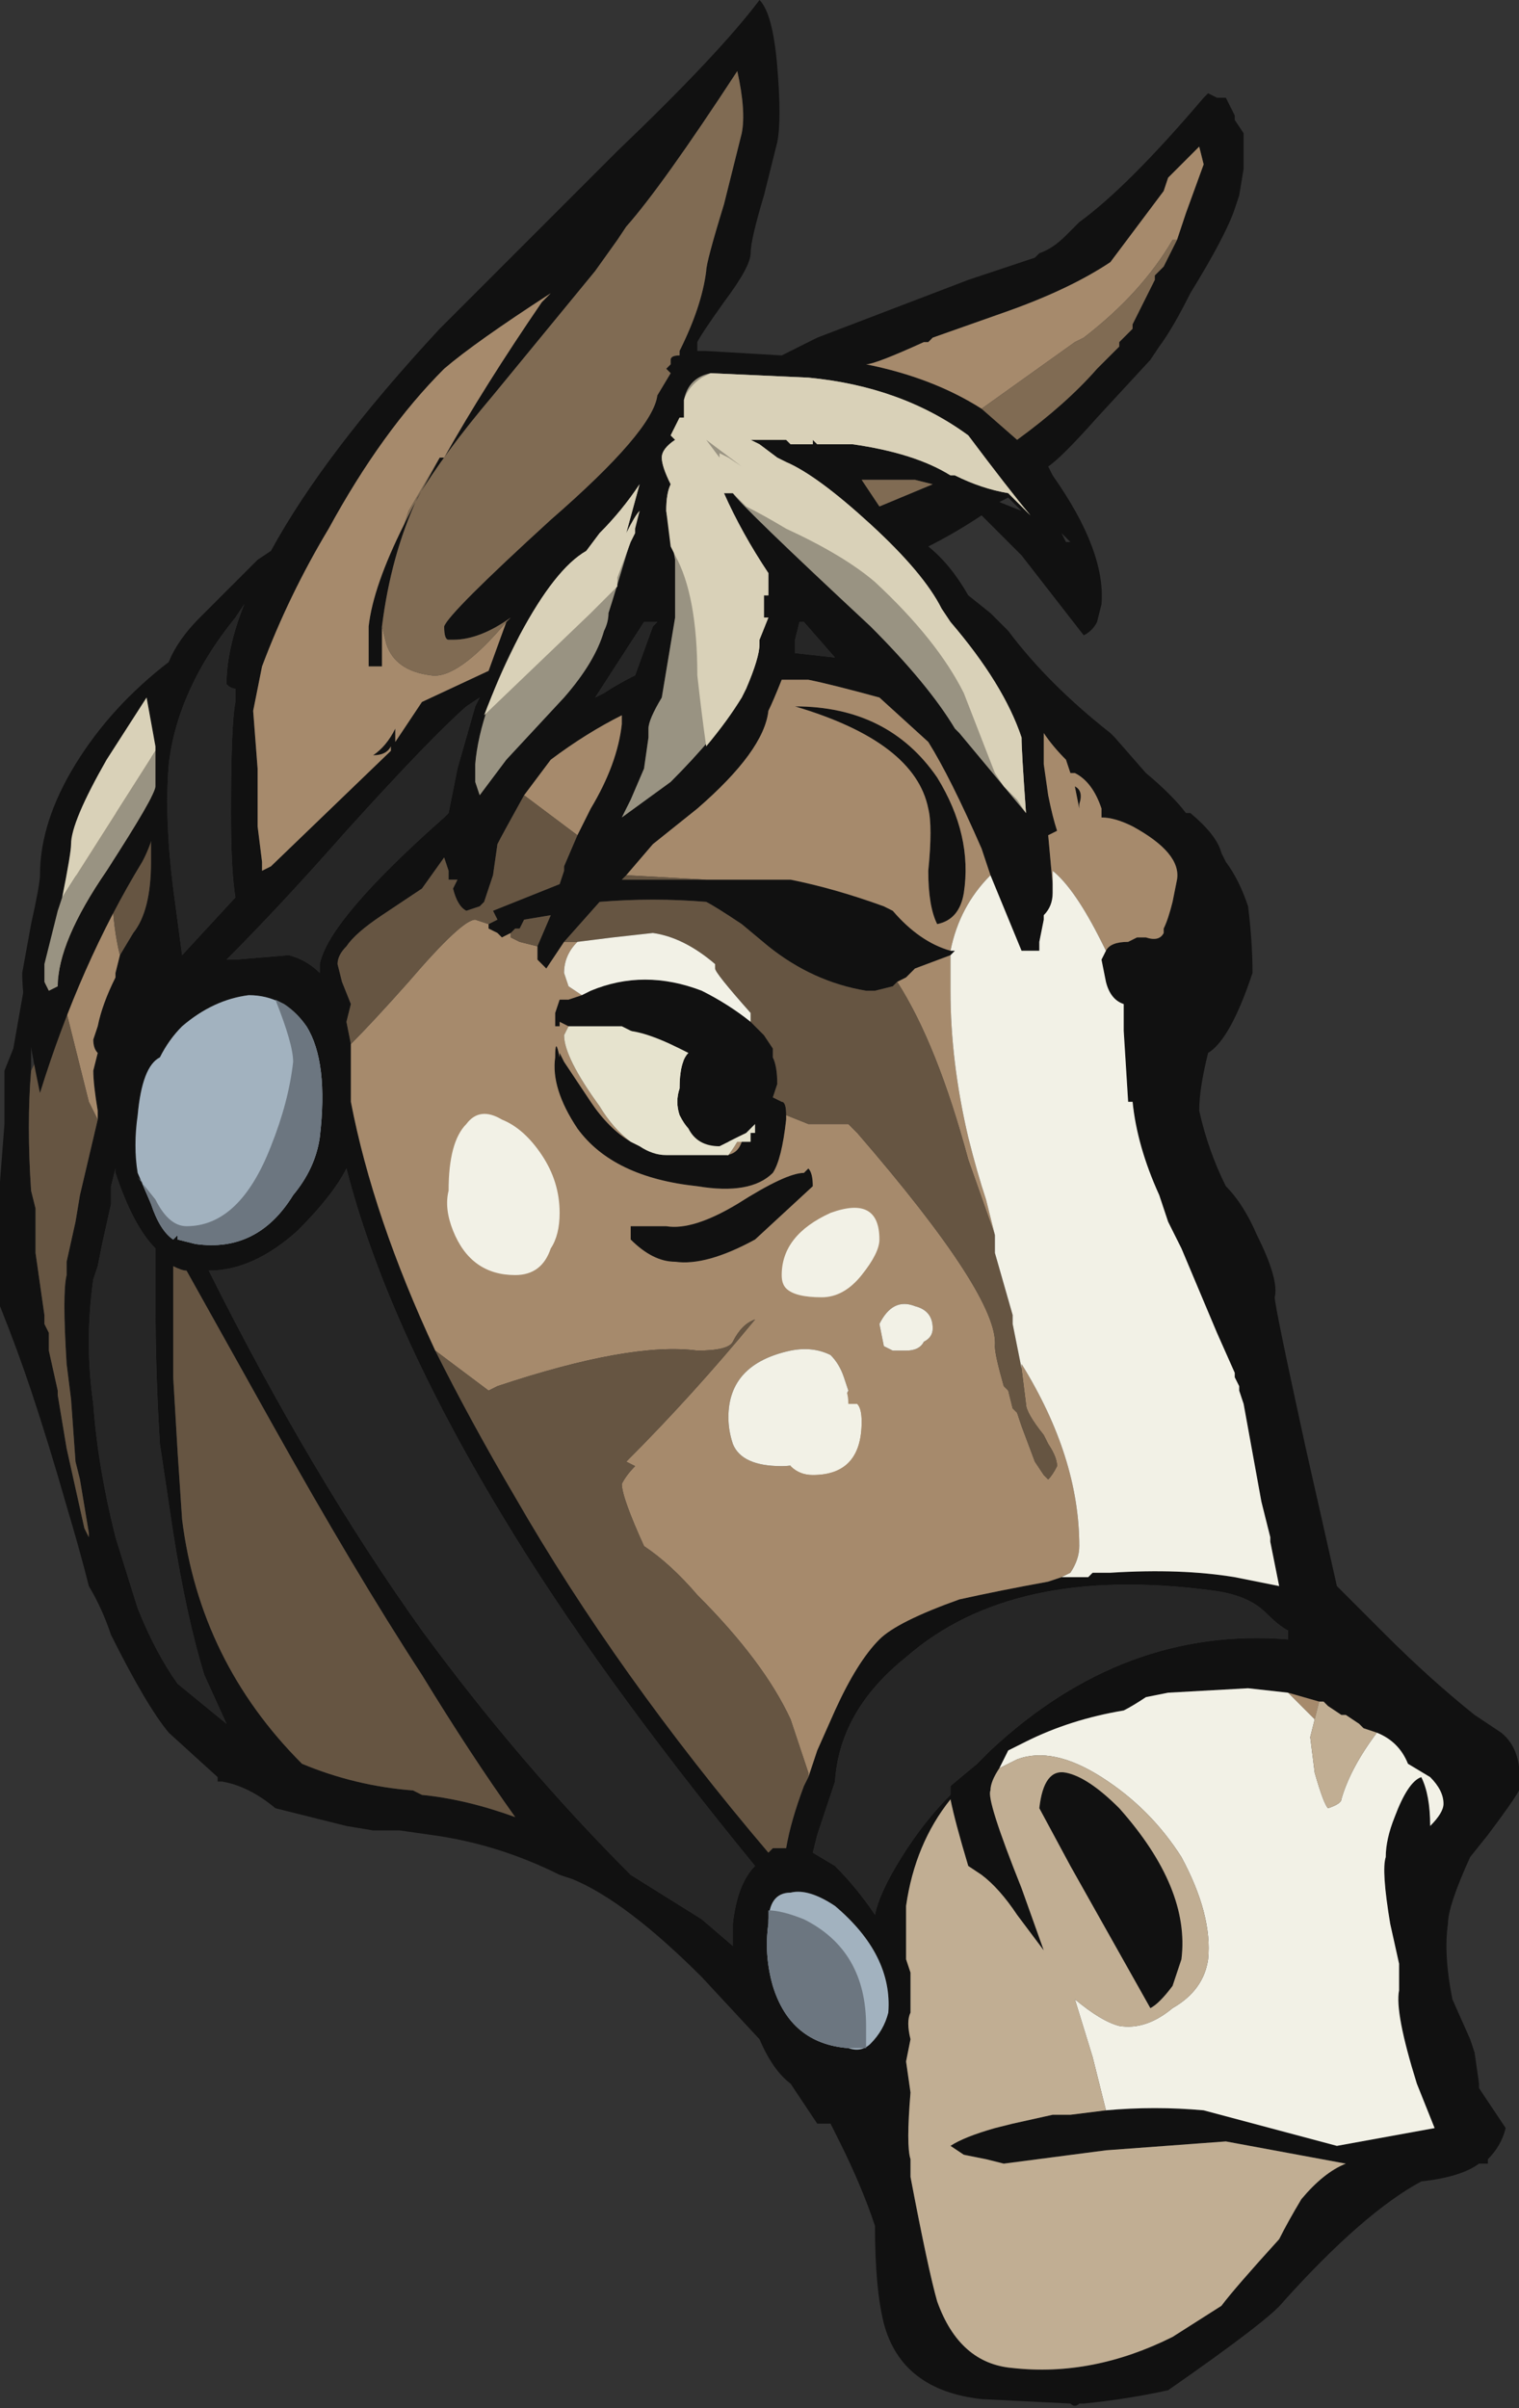 <?xml version="1.0" encoding="UTF-8" standalone="no"?>
<svg xmlns:ffdec="https://www.free-decompiler.com/flash" xmlns:xlink="http://www.w3.org/1999/xlink" ffdec:objectType="frame" height="189.7px" width="119.7px" xmlns="http://www.w3.org/2000/svg">
  <rect width="100%" height="100%" fill="#333333" stroke="none"/>
  <g transform="matrix(1.0, 0.0, 0.0, 1.0, 47.95, 186.55)">
    <use ffdec:characterId="108" height="27.1" transform="matrix(7.0, 0.0, 0.0, 7.0, -47.95, -186.55)" width="17.1" xlink:href="#shape0"/>
  </g>
  <defs>
    <g id="shape0" transform="matrix(1.0, 0.0, 0.0, 1.0, 6.85, 26.65)">
      <path d="M6.4 -23.95 L6.5 -24.25 6.7 -24.8 6.65 -25.0 6.3 -24.65 6.25 -24.5 5.65 -23.7 Q5.2 -23.4 4.5 -23.15 L3.65 -22.85 3.6 -22.8 3.55 -22.8 Q3.0 -22.55 2.9 -22.55 3.65 -22.4 4.2 -22.05 L4.6 -21.7 Q5.15 -22.1 5.5 -22.5 L5.75 -22.75 5.75 -22.8 5.9 -22.95 5.9 -23.0 6.15 -23.5 6.15 -23.55 6.25 -23.65 6.4 -23.95 M-5.15 -18.15 Q-5.05 -18.85 -4.95 -19.2 -4.85 -19.45 -4.6 -19.7 L-3.95 -20.35 -3.8 -20.45 Q-3.2 -21.55 -1.9 -22.95 L0.1 -24.95 Q1.25 -26.05 1.7 -26.65 1.85 -26.5 1.9 -25.9 1.95 -25.3 1.9 -25.05 L1.75 -24.45 Q1.6 -23.95 1.6 -23.8 1.6 -23.65 1.3 -23.25 1.05 -22.9 1.0 -22.8 L1.0 -22.7 1.1 -22.7 1.95 -22.65 2.35 -22.85 4.05 -23.5 4.8 -23.75 4.85 -23.8 Q5.0 -23.85 5.15 -24.0 L5.3 -24.15 Q5.85 -24.55 6.7 -25.55 L6.75 -25.6 6.85 -25.55 6.95 -25.55 7.05 -25.35 7.05 -25.3 7.15 -25.15 7.15 -24.75 7.1 -24.45 7.05 -24.3 Q6.95 -24.0 6.55 -23.35 6.35 -22.95 6.2 -22.75 L6.1 -22.6 5.5 -21.95 Q5.1 -21.5 4.95 -21.4 L5.0 -21.3 Q5.6 -20.45 5.55 -19.85 L5.5 -19.65 Q5.45 -19.55 5.35 -19.5 L4.65 -20.4 4.2 -20.85 Q3.9 -20.65 3.6 -20.5 3.85 -20.3 4.05 -19.95 L4.3 -19.75 4.5 -19.55 Q4.95 -18.95 5.65 -18.4 L5.7 -18.35 6.05 -17.95 Q6.35 -17.7 6.5 -17.5 L6.55 -17.5 Q6.85 -17.25 6.9 -17.05 L6.95 -16.95 Q7.1 -16.75 7.2 -16.45 7.25 -16.05 7.25 -15.7 7.0 -14.95 6.75 -14.8 6.65 -14.4 6.65 -14.15 6.75 -13.7 6.95 -13.3 7.15 -13.1 7.3 -12.75 7.55 -12.25 7.5 -12.05 7.5 -11.95 7.85 -10.35 L8.2 -8.8 8.75 -8.25 Q9.25 -7.75 9.75 -7.35 L10.05 -7.15 Q10.3 -6.95 10.25 -6.5 10.2 -6.4 9.9 -6.0 L9.7 -5.75 Q9.45 -5.2 9.45 -5.0 9.4 -4.65 9.5 -4.15 L9.7 -3.7 9.75 -3.55 9.8 -3.2 9.8 -3.15 10.1 -2.7 Q10.05 -2.5 9.9 -2.35 L9.9 -2.3 9.8 -2.3 Q9.6 -2.15 9.15 -2.1 8.5 -1.75 7.6 -0.75 7.45 -0.55 6.3 0.25 5.85 0.35 5.35 0.4 L5.3 0.4 Q5.25 0.45 5.2 0.4 L4.2 0.35 Q3.3 0.25 3.1 -0.5 3.0 -0.9 3.0 -1.6 2.85 -2.05 2.6 -2.55 L2.5 -2.75 2.35 -2.75 2.05 -3.2 Q1.85 -3.35 1.7 -3.7 L1.05 -4.4 Q0.2 -5.25 -0.4 -5.5 L-0.55 -5.55 Q-1.25 -5.9 -2.0 -6.0 L-2.35 -6.05 -2.65 -6.05 -2.95 -6.1 -3.75 -6.3 Q-4.05 -6.55 -4.35 -6.6 L-4.4 -6.6 -4.4 -6.65 -4.95 -7.15 Q-5.2 -7.45 -5.6 -8.25 -5.7 -8.55 -5.85 -8.8 -5.95 -9.2 -6.1 -9.7 -6.3 -10.4 -6.5 -11.0 -6.65 -11.45 -6.85 -11.95 L-6.85 -13.35 -6.8 -14.0 -6.8 -14.6 -6.7 -14.85 -6.55 -15.7 -5.95 -16.95 -6.25 -15.9 -6.45 -15.25 -6.5 -15.1 -6.5 -14.6 Q-6.55 -14.0 -6.5 -13.25 L-6.45 -13.05 -6.45 -12.55 -6.35 -11.85 -6.35 -11.75 -6.3 -11.65 -6.3 -11.45 -6.2 -11.0 -6.2 -10.95 -6.1 -10.35 -5.9 -9.45 -5.85 -9.35 -5.85 -9.4 -5.95 -10.0 -6.0 -10.2 -6.05 -10.9 -6.1 -11.3 Q-6.15 -12.1 -6.1 -12.3 L-6.1 -12.45 -6.0 -12.9 -5.95 -13.2 -5.75 -14.05 -5.75 -14.15 Q-5.8 -14.45 -5.8 -14.6 L-5.75 -14.8 Q-5.8 -14.85 -5.8 -14.95 L-5.75 -15.1 Q-5.7 -15.35 -5.55 -15.65 L-5.55 -15.7 -5.5 -15.9 -5.35 -16.15 Q-5.15 -16.4 -5.15 -16.95 L-5.15 -18.15 M-5.85 -9.35 L-5.85 -9.35 M-1.15 -19.65 L-1.1 -19.7 Q-1.45 -19.45 -1.75 -19.45 L-1.8 -19.45 Q-1.85 -19.45 -1.85 -19.6 -1.8 -19.75 -0.65 -20.8 0.5 -21.8 0.55 -22.2 L0.7 -22.45 0.65 -22.5 0.7 -22.55 0.7 -22.6 Q0.7 -22.65 0.8 -22.65 L0.8 -22.7 Q1.05 -23.2 1.1 -23.6 1.1 -23.7 1.3 -24.35 L1.5 -25.15 Q1.55 -25.4 1.45 -25.85 0.6 -24.55 0.2 -24.1 L0.1 -23.95 -0.15 -23.6 -1.3 -22.2 Q-1.85 -21.55 -2.15 -21.05 -2.45 -20.4 -2.55 -19.6 L-2.55 -19.15 -2.7 -19.15 -2.7 -19.6 Q-2.65 -20.05 -2.3 -20.75 L-2.2 -20.95 -1.9 -21.5 -1.85 -21.5 Q-1.4 -22.3 -0.75 -23.25 L-0.65 -23.35 Q-1.5 -22.8 -1.85 -22.5 -2.55 -21.8 -3.15 -20.7 -3.6 -19.95 -3.9 -19.15 L-4.0 -18.65 -3.95 -18.0 Q-3.95 -17.45 -3.95 -17.35 L-3.9 -16.95 -3.9 -16.85 -3.8 -16.9 -2.45 -18.2 -2.45 -18.25 Q-2.5 -18.15 -2.65 -18.15 -2.5 -18.25 -2.4 -18.45 L-2.4 -18.3 -2.1 -18.75 -1.35 -19.1 -1.15 -19.65 M0.85 -22.15 L0.85 -21.95 0.8 -21.95 0.7 -21.75 0.75 -21.7 Q0.6 -21.6 0.6 -21.5 0.6 -21.4 0.7 -21.2 0.65 -21.1 0.65 -20.9 L0.75 -20.35 Q0.75 -20.05 0.75 -19.7 L0.6 -18.8 Q0.45 -18.55 0.45 -18.45 0.45 -18.4 0.45 -18.35 L0.4 -18.0 0.25 -17.65 0.15 -17.45 0.7 -17.85 Q1.2 -18.35 1.5 -18.8 L1.55 -18.9 Q1.7 -19.25 1.7 -19.4 L1.7 -19.45 1.8 -19.7 1.75 -19.7 1.75 -19.95 1.8 -19.95 1.8 -20.2 Q1.5 -20.65 1.3 -21.1 L1.4 -21.1 Q1.5 -20.95 2.95 -19.6 3.6 -18.95 3.9 -18.45 L3.95 -18.4 4.7 -17.5 Q4.65 -18.2 4.65 -18.35 4.45 -18.95 3.85 -19.65 L3.75 -19.8 Q3.55 -20.2 2.95 -20.75 2.35 -21.3 2.0 -21.45 L1.9 -21.5 1.7 -21.65 1.6 -21.7 2.0 -21.7 2.05 -21.65 2.3 -21.65 2.3 -21.7 2.35 -21.65 2.75 -21.65 Q3.45 -21.55 3.85 -21.3 L3.9 -21.3 Q4.2 -21.15 4.5 -21.1 L4.75 -20.85 Q4.5 -21.15 4.05 -21.75 3.3 -22.3 2.25 -22.4 L1.15 -22.45 Q0.9 -22.4 0.85 -22.15 M2.85 -21.25 L2.85 -21.25 3.05 -20.95 3.65 -21.2 3.45 -21.25 2.85 -21.25 M5.05 -20.55 L5.05 -20.55 M5.15 -20.55 L5.2 -20.55 5.1 -20.65 5.15 -20.55 M4.5 -21.05 L4.4 -21.0 4.65 -20.9 4.5 -21.05 M4.3 -16.8 L4.2 -17.1 Q3.85 -17.9 3.6 -18.3 L3.05 -18.8 Q2.5 -18.95 2.25 -19.0 L1.95 -19.0 Q1.85 -18.75 1.8 -18.65 1.75 -18.2 1.0 -17.55 L0.5 -17.15 0.2 -16.8 0.15 -16.75 1.1 -16.75 2.05 -16.75 Q2.55 -16.65 3.1 -16.45 L3.2 -16.4 Q3.5 -16.05 3.85 -15.95 L3.9 -15.95 3.85 -15.9 3.45 -15.75 3.35 -15.65 3.25 -15.6 3.2 -15.55 3.0 -15.5 2.9 -15.5 Q2.3 -15.6 1.8 -16.0 L1.5 -16.25 Q1.2 -16.45 1.1 -16.5 0.5 -16.55 -0.1 -16.5 L-0.5 -16.05 -0.7 -15.75 -0.8 -15.85 -0.8 -16.0 -0.65 -16.35 -0.95 -16.3 -1.0 -16.2 -1.05 -16.2 -1.1 -16.15 -1.2 -16.1 -1.25 -16.15 -1.35 -16.2 -1.35 -16.25 -1.25 -16.3 -1.3 -16.4 -0.55 -16.7 -0.5 -16.85 -0.5 -16.9 -0.35 -17.25 -0.2 -17.55 Q0.1 -18.05 0.15 -18.5 L0.15 -18.6 Q-0.25 -18.4 -0.65 -18.1 L-0.95 -17.7 Q-1.2 -17.25 -1.25 -17.15 L-1.3 -16.8 -1.4 -16.5 -1.45 -16.45 -1.6 -16.4 Q-1.7 -16.45 -1.75 -16.65 L-1.7 -16.75 -1.8 -16.75 -1.8 -16.85 -1.85 -17.0 -2.1 -16.65 -2.55 -16.35 Q-2.85 -16.15 -2.95 -16.0 -3.05 -15.9 -3.05 -15.8 L-3.0 -15.6 -2.9 -15.35 -2.95 -15.15 -2.9 -14.9 -2.9 -14.25 Q-2.65 -12.95 -1.95 -11.45 -1.55 -10.65 -1.05 -9.8 0.1 -7.8 1.8 -5.8 L1.85 -5.85 2.0 -5.85 Q2.05 -6.15 2.2 -6.55 L2.25 -6.65 2.35 -6.95 2.55 -7.4 Q2.8 -7.95 3.05 -8.2 3.25 -8.4 3.95 -8.65 4.4 -8.75 4.95 -8.85 L5.1 -8.9 5.4 -8.9 5.45 -8.95 5.65 -8.95 Q6.45 -9.0 7.05 -8.9 L7.55 -8.8 7.45 -9.3 7.45 -9.35 7.35 -9.75 7.15 -10.85 7.1 -11.0 7.1 -11.05 7.05 -11.15 7.05 -11.2 6.85 -11.65 6.45 -12.6 6.3 -12.9 6.2 -13.2 Q5.95 -13.75 5.9 -14.25 L5.85 -14.25 5.8 -15.05 5.8 -15.35 Q5.65 -15.4 5.6 -15.6 L5.55 -15.85 5.6 -15.95 Q5.65 -16.05 5.85 -16.05 L5.95 -16.1 6.05 -16.1 Q6.2 -16.05 6.25 -16.15 L6.25 -16.2 Q6.3 -16.3 6.35 -16.5 L6.4 -16.75 Q6.45 -17.05 5.9 -17.35 5.7 -17.45 5.55 -17.45 L5.55 -17.55 Q5.45 -17.85 5.25 -17.95 L5.2 -17.95 5.15 -18.1 Q5.0 -18.25 4.9 -18.4 L4.9 -18.05 4.95 -17.7 Q5.0 -17.45 5.05 -17.3 L4.95 -17.25 5.0 -16.7 5.0 -16.6 Q5.0 -16.45 4.9 -16.35 L4.9 -16.3 4.85 -16.05 4.85 -15.95 4.65 -15.95 4.3 -16.8 M2.15 -19.65 L2.1 -19.45 2.1 -19.3 2.55 -19.25 2.2 -19.65 2.15 -19.65 M0.2 -20.65 L0.35 -21.2 Q0.15 -20.9 -0.1 -20.65 L-0.25 -20.45 Q-0.6 -20.25 -1.0 -19.5 -1.45 -18.65 -1.5 -18.05 L-1.5 -17.85 -1.45 -17.7 -1.15 -18.1 -0.5 -18.8 Q-0.15 -19.2 -0.05 -19.55 0.0 -19.65 0.0 -19.75 0.05 -19.9 0.35 -20.9 0.3 -20.85 0.2 -20.65 M0.4 -19.65 L-0.15 -18.8 -0.05 -18.85 Q0.1 -18.95 0.3 -19.05 L0.5 -19.6 0.55 -19.65 0.4 -19.65 M1.6 -15.15 L1.75 -15.0 1.85 -14.85 1.85 -14.75 Q1.9 -14.65 1.9 -14.45 L1.85 -14.3 1.95 -14.25 Q2.0 -14.25 2.0 -14.1 L2.0 -14.05 Q1.95 -13.6 1.85 -13.45 1.6 -13.2 1.0 -13.3 0.05 -13.4 -0.35 -13.95 -0.65 -14.4 -0.6 -14.75 -0.6 -15.0 -0.55 -14.75 L-0.55 -14.8 -0.5 -14.7 -0.2 -14.25 Q0.0 -13.95 0.25 -13.8 L0.35 -13.75 Q0.5 -13.65 0.65 -13.65 L1.3 -13.65 Q1.45 -13.65 1.5 -13.8 L1.55 -14.0 1.5 -14.05 0.75 -14.8 Q0.25 -15.05 0.15 -15.1 L-0.45 -15.1 -0.55 -15.15 -0.55 -15.1 -0.6 -15.1 -0.6 -15.25 -0.55 -15.4 -0.45 -15.4 -0.3 -15.45 -0.2 -15.5 Q0.4 -15.75 1.05 -15.5 1.35 -15.35 1.6 -15.15 M5.3 -17.6 L5.3 -17.55 5.25 -17.8 Q5.35 -17.75 5.3 -17.6 M3.7 -16.25 Q3.6 -16.45 3.6 -16.85 3.65 -17.35 3.6 -17.55 3.45 -18.3 2.1 -18.7 3.15 -18.7 3.7 -17.9 4.1 -17.25 4.0 -16.6 3.95 -16.3 3.7 -16.25 M7.65 -7.6 L7.2 -7.65 6.3 -7.6 6.05 -7.55 Q5.9 -7.45 5.8 -7.4 5.2 -7.3 4.7 -7.05 L4.5 -6.95 4.4 -6.75 Q4.3 -6.6 4.3 -6.5 4.25 -6.4 4.65 -5.4 L4.9 -4.7 4.6 -5.1 Q4.4 -5.4 4.2 -5.55 L4.05 -5.65 Q3.9 -6.15 3.85 -6.4 3.45 -5.9 3.35 -5.2 3.35 -5.05 3.35 -4.6 L3.4 -4.45 3.4 -4.4 3.4 -4.35 3.4 -4.0 Q3.35 -3.9 3.4 -3.7 L3.35 -3.45 3.4 -3.1 Q3.35 -2.5 3.4 -2.35 L3.4 -2.15 Q3.6 -1.1 3.7 -0.75 3.95 -0.05 4.55 0.0 5.45 0.1 6.35 -0.35 L6.9 -0.7 Q7.05 -0.9 7.55 -1.45 7.65 -1.65 7.8 -1.9 8.05 -2.2 8.3 -2.3 L6.95 -2.55 5.6 -2.45 4.45 -2.3 4.25 -2.35 4.0 -2.4 3.85 -2.5 Q4.0 -2.6 4.35 -2.7 L4.55 -2.75 5.0 -2.85 5.2 -2.85 5.6 -2.9 Q6.15 -2.95 6.7 -2.9 L8.2 -2.5 9.3 -2.7 9.1 -3.2 Q8.85 -4.0 8.9 -4.25 L8.9 -4.55 8.8 -5.0 Q8.7 -5.6 8.75 -5.75 8.75 -5.95 8.85 -6.2 9.0 -6.6 9.15 -6.65 9.25 -6.45 9.25 -6.1 9.4 -6.25 9.4 -6.35 9.4 -6.5 9.25 -6.65 L9.0 -6.8 Q8.9 -7.05 8.65 -7.15 L8.5 -7.2 8.45 -7.25 8.3 -7.35 8.25 -7.35 8.1 -7.45 8.05 -7.5 8.0 -7.5 7.65 -7.6 M7.65 -8.3 Q7.55 -8.35 7.4 -8.5 7.2 -8.7 6.8 -8.75 4.55 -9.05 3.35 -8.0 2.6 -7.4 2.55 -6.6 L2.35 -6.0 2.3 -5.8 2.55 -5.65 Q2.8 -5.4 3.0 -5.1 3.05 -5.35 3.3 -5.75 3.55 -6.15 3.85 -6.45 L3.85 -6.55 4.15 -6.8 4.3 -6.95 Q5.8 -8.35 7.65 -8.2 L7.65 -8.3 M2.3 -13.3 L1.65 -12.7 Q1.1 -12.4 0.75 -12.45 0.5 -12.45 0.25 -12.7 L0.25 -12.85 0.65 -12.85 Q0.95 -12.8 1.45 -13.1 2.0 -13.45 2.2 -13.45 L2.25 -13.5 Q2.3 -13.45 2.3 -13.3 M5.75 -6.3 Q6.55 -5.4 6.45 -4.6 L6.35 -4.3 Q6.2 -4.1 6.1 -4.05 L5.2 -5.65 4.85 -6.3 Q4.9 -6.75 5.15 -6.7 5.4 -6.65 5.75 -6.3 M2.95 -3.65 Q3.1 -3.8 3.15 -4.0 3.2 -4.65 2.55 -5.2 2.25 -5.4 2.05 -5.35 1.8 -5.35 1.8 -5.0 1.75 -4.65 1.85 -4.3 2.05 -3.65 2.7 -3.6 2.85 -3.55 2.95 -3.65 M1.4 -4.75 L1.4 -5.0 Q1.45 -5.45 1.65 -5.65 -0.15 -7.85 -1.2 -9.6 -2.5 -11.75 -2.95 -13.5 -3.1 -13.2 -3.5 -12.8 -4.0 -12.35 -4.5 -12.35 -3.35 -10.05 -2.1 -8.3 -1.0 -6.8 0.25 -5.55 L1.05 -5.05 1.4 -4.75 M-1.6 -18.7 Q-2.0 -18.35 -2.95 -17.3 -3.7 -16.45 -4.3 -15.85 L-4.2 -15.85 -3.6 -15.9 Q-3.4 -15.85 -3.25 -15.7 L-3.25 -15.8 Q-3.15 -16.3 -1.85 -17.45 L-1.8 -17.5 -1.7 -18.0 -1.5 -18.7 -1.45 -18.8 -1.6 -18.7 M-4.2 -19.7 Q-4.85 -18.9 -4.95 -18.05 -5.0 -17.45 -4.9 -16.65 L-4.8 -15.9 -4.2 -16.55 Q-4.25 -16.85 -4.25 -17.5 -4.25 -18.5 -4.2 -18.75 L-4.2 -18.9 Q-4.25 -18.9 -4.3 -18.95 -4.3 -19.35 -4.1 -19.85 L-4.2 -19.7 M-5.05 -14.75 Q-5.25 -14.65 -5.3 -14.1 -5.35 -13.75 -5.3 -13.45 L-5.15 -13.1 Q-5.05 -12.8 -4.9 -12.7 L-4.85 -12.75 -4.85 -12.7 -4.65 -12.65 Q-3.95 -12.55 -3.55 -13.2 -3.3 -13.5 -3.25 -13.85 -3.15 -14.7 -3.4 -15.1 -3.65 -15.45 -4.05 -15.45 -4.45 -15.4 -4.8 -15.1 -4.95 -14.95 -5.05 -14.75 M-5.55 -13.5 L-5.6 -13.3 -5.6 -13.1 -5.7 -12.65 -5.75 -12.4 -5.8 -12.25 Q-5.9 -11.55 -5.8 -10.85 -5.75 -10.15 -5.55 -9.35 L-5.3 -8.55 Q-5.1 -8.05 -4.85 -7.7 L-4.3 -7.25 -4.55 -7.8 Q-4.75 -8.45 -4.9 -9.4 L-5.05 -10.4 Q-5.1 -11.2 -5.1 -12.0 L-5.1 -12.6 Q-5.35 -12.85 -5.55 -13.45 L-5.55 -13.5 M-4.9 -11.15 L-4.85 -10.3 -4.8 -9.55 Q-4.6 -7.95 -3.45 -6.8 -2.85 -6.55 -2.2 -6.5 L-2.1 -6.45 Q-1.6 -6.4 -1.05 -6.2 -1.55 -6.9 -2.1 -7.8 -2.85 -8.95 -3.8 -10.65 L-4.75 -12.35 Q-4.8 -12.35 -4.9 -12.4 -4.9 -12.1 -4.9 -11.7 L-4.9 -11.15" fill="#111111" fill-rule="evenodd" stroke="none"/>
      <path d="M2.95 -3.65 Q2.85 -3.55 2.7 -3.6 2.05 -3.65 1.85 -4.3 1.75 -4.65 1.8 -5.0 1.8 -5.35 2.05 -5.35 2.25 -5.4 2.55 -5.2 3.2 -4.65 3.15 -4.0 3.1 -3.8 2.95 -3.65 M-5.05 -14.75 Q-4.95 -14.95 -4.8 -15.1 -4.45 -15.4 -4.05 -15.45 -3.65 -15.45 -3.4 -15.1 -3.15 -14.7 -3.25 -13.85 -3.3 -13.5 -3.55 -13.2 -3.95 -12.55 -4.65 -12.65 L-4.85 -12.7 -4.85 -12.75 -4.9 -12.7 Q-5.05 -12.8 -5.15 -13.1 L-5.3 -13.45 Q-5.35 -13.75 -5.3 -14.1 -5.25 -14.65 -5.05 -14.75" fill="#a2b2bf" fill-rule="evenodd" stroke="none"/>
      <path d="M2.15 -19.65 L2.2 -19.65 2.55 -19.25 2.1 -19.3 2.1 -19.45 2.15 -19.65 M0.4 -19.65 L0.55 -19.65 0.5 -19.6 0.3 -19.05 Q0.1 -18.95 -0.05 -18.85 L-0.15 -18.8 0.4 -19.65 M7.65 -8.3 L7.65 -8.2 Q5.8 -8.35 4.3 -6.95 L4.15 -6.8 3.85 -6.55 3.85 -6.45 Q3.55 -6.15 3.3 -5.75 3.05 -5.35 3.0 -5.1 2.8 -5.4 2.55 -5.65 L2.3 -5.8 2.35 -6.0 2.55 -6.6 Q2.6 -7.4 3.35 -8.0 4.55 -9.05 6.8 -8.75 7.2 -8.7 7.4 -8.5 7.55 -8.35 7.65 -8.3 M1.4 -4.75 L1.05 -5.05 0.25 -5.55 Q-1.0 -6.8 -2.1 -8.3 -3.35 -10.05 -4.5 -12.35 -4.0 -12.35 -3.5 -12.8 -3.1 -13.2 -2.95 -13.5 -2.5 -11.75 -1.2 -9.6 -0.15 -7.85 1.65 -5.65 1.45 -5.45 1.4 -5.0 L1.4 -4.75 M-4.2 -19.7 L-4.1 -19.85 Q-4.3 -19.35 -4.3 -18.95 -4.25 -18.9 -4.2 -18.9 L-4.2 -18.75 Q-4.25 -18.5 -4.25 -17.5 -4.25 -16.85 -4.2 -16.55 L-4.8 -15.9 -4.9 -16.65 Q-5.0 -17.45 -4.95 -18.05 -4.85 -18.9 -4.2 -19.7 M-1.6 -18.7 L-1.45 -18.8 -1.5 -18.7 -1.7 -18.0 -1.8 -17.5 -1.85 -17.45 Q-3.15 -16.3 -3.25 -15.8 L-3.25 -15.7 Q-3.4 -15.85 -3.6 -15.9 L-4.2 -15.85 -4.3 -15.85 Q-3.7 -16.45 -2.95 -17.3 -2.0 -18.35 -1.6 -18.7 M-5.55 -13.5 L-5.55 -13.45 Q-5.35 -12.85 -5.1 -12.6 L-5.1 -12.0 Q-5.1 -11.2 -5.05 -10.4 L-4.9 -9.4 Q-4.75 -8.45 -4.55 -7.8 L-4.3 -7.25 -4.85 -7.7 Q-5.1 -8.05 -5.3 -8.55 L-5.55 -9.35 Q-5.75 -10.15 -5.8 -10.85 -5.9 -11.55 -5.8 -12.25 L-5.75 -12.4 -5.7 -12.65 -5.6 -13.1 -5.6 -13.3 -5.55 -13.5" fill="#262626" fill-rule="evenodd" stroke="none"/>
      <path d="M4.2 -22.05 Q3.65 -22.4 2.9 -22.55 3.0 -22.55 3.55 -22.8 L3.6 -22.8 3.65 -22.85 4.5 -23.15 Q5.2 -23.4 5.65 -23.7 L6.25 -24.5 6.3 -24.65 6.65 -25.0 6.7 -24.8 6.5 -24.25 6.4 -23.95 6.35 -23.95 Q6.0 -23.35 5.35 -22.85 L5.25 -22.8 4.2 -22.05 M-5.95 -16.95 L-5.5 -17.75 -5.55 -17.45 Q-5.65 -16.5 -5.5 -15.9 L-5.55 -15.7 -5.55 -15.65 Q-5.7 -15.35 -5.75 -15.1 L-5.8 -14.95 Q-5.8 -14.85 -5.75 -14.8 L-5.8 -14.6 Q-5.8 -14.45 -5.75 -14.15 L-5.75 -14.05 -5.85 -14.25 -6.15 -15.45 -6.25 -15.9 -5.95 -16.95 M-2.55 -19.6 L-2.5 -19.4 Q-2.4 -19.1 -2.0 -19.05 -1.7 -19.0 -1.15 -19.65 L-1.35 -19.1 -2.1 -18.75 -2.4 -18.3 -2.4 -18.45 Q-2.5 -18.25 -2.65 -18.15 -2.5 -18.15 -2.45 -18.25 L-2.45 -18.2 -3.8 -16.9 -3.9 -16.85 -3.9 -16.95 -3.95 -17.35 Q-3.95 -17.45 -3.95 -18.0 L-4.0 -18.65 -3.9 -19.15 Q-3.6 -19.95 -3.15 -20.7 -2.55 -21.8 -1.85 -22.5 -1.5 -22.8 -0.65 -23.35 L-0.75 -23.25 Q-1.4 -22.3 -1.85 -21.5 L-1.9 -21.5 -2.25 -20.9 -2.3 -20.75 Q-2.65 -20.05 -2.7 -19.6 L-2.7 -19.15 -2.55 -19.15 -2.55 -19.6 M2.85 -21.25 L2.85 -21.25 M0.2 -16.8 L0.5 -17.15 1.0 -17.55 Q1.75 -18.2 1.8 -18.65 1.85 -18.75 1.95 -19.0 L2.25 -19.0 Q2.5 -18.95 3.05 -18.8 L3.6 -18.3 Q3.85 -17.9 4.2 -17.1 L4.3 -16.8 Q3.95 -16.45 3.85 -15.95 3.5 -16.05 3.2 -16.4 L3.1 -16.45 Q2.55 -16.65 2.05 -16.75 L1.1 -16.75 0.2 -16.8 M5.0 -16.7 L4.95 -17.25 5.05 -17.3 Q5.0 -17.45 4.95 -17.7 L4.9 -18.05 4.9 -18.4 Q5.0 -18.25 5.15 -18.1 L5.2 -17.95 5.25 -17.95 Q5.45 -17.85 5.55 -17.55 L5.55 -17.45 Q5.7 -17.45 5.9 -17.35 6.45 -17.05 6.4 -16.75 L6.35 -16.5 Q6.3 -16.3 6.25 -16.2 L6.25 -16.15 Q6.2 -16.05 6.05 -16.1 L5.95 -16.1 5.85 -16.05 Q5.65 -16.05 5.6 -15.95 L5.55 -16.05 Q5.25 -16.65 5.0 -16.85 L5.0 -16.7 M5.1 -8.9 L4.95 -8.85 Q4.4 -8.75 3.95 -8.65 3.25 -8.4 3.05 -8.2 2.8 -7.95 2.55 -7.4 L2.35 -6.95 2.25 -6.65 2.25 -6.7 2.05 -7.3 Q1.75 -7.95 1.0 -8.7 0.7 -9.05 0.4 -9.25 0.15 -9.8 0.15 -9.95 0.2 -10.05 0.3 -10.15 L0.2 -10.2 Q0.95 -10.95 1.65 -11.8 1.5 -11.75 1.4 -11.55 1.35 -11.45 1.0 -11.45 0.25 -11.55 -1.25 -11.05 L-1.35 -11.0 -1.95 -11.45 Q-2.65 -12.95 -2.9 -14.25 L-2.9 -14.9 Q-2.65 -15.15 -2.25 -15.6 -1.65 -16.3 -1.5 -16.3 L-1.35 -16.25 -1.35 -16.2 -1.25 -16.15 -1.2 -16.1 -1.1 -16.15 -1.1 -16.1 -1.0 -16.05 -0.8 -16.0 -0.8 -15.85 -0.7 -15.75 -0.5 -16.05 -0.35 -16.05 Q-0.5 -15.9 -0.5 -15.7 L-0.45 -15.55 -0.3 -15.45 -0.45 -15.4 -0.55 -15.4 -0.6 -15.25 -0.6 -15.1 -0.55 -15.1 -0.55 -15.15 -0.45 -15.1 -0.5 -15.0 Q-0.5 -14.75 -0.1 -14.2 0.05 -13.95 0.25 -13.8 0.0 -13.95 -0.2 -14.25 L-0.5 -14.7 -0.55 -14.8 -0.55 -14.75 Q-0.6 -15.0 -0.6 -14.75 -0.65 -14.4 -0.35 -13.95 0.05 -13.4 1.0 -13.3 1.6 -13.2 1.85 -13.45 1.95 -13.6 2.0 -14.05 L2.0 -14.1 2.25 -14.0 2.7 -14.0 2.8 -13.9 Q4.4 -12.05 4.35 -11.5 4.35 -11.4 4.45 -11.05 L4.5 -11.0 4.55 -10.8 4.6 -10.75 4.65 -10.6 4.8 -10.2 4.9 -10.05 4.95 -10.0 Q5.0 -10.05 5.05 -10.15 5.05 -10.25 4.95 -10.4 L4.9 -10.5 Q4.7 -10.75 4.7 -10.85 L4.65 -11.25 4.65 -11.3 Q5.3 -10.25 5.3 -9.25 5.3 -9.1 5.2 -8.95 L5.1 -8.9 M-0.95 -17.7 L-0.65 -18.1 Q-0.25 -18.4 0.15 -18.6 L0.15 -18.5 Q0.1 -18.05 -0.2 -17.55 L-0.35 -17.25 -0.95 -17.7 M3.25 -15.6 L3.35 -15.65 3.45 -15.75 3.85 -15.9 Q3.85 -15.7 3.85 -15.5 3.85 -14.7 4.05 -13.85 4.15 -13.45 4.25 -13.15 L4.35 -12.75 4.05 -13.6 Q3.7 -14.9 3.25 -15.6 M1.3 -13.65 L1.35 -13.65 Q1.5 -13.85 1.5 -13.95 L1.5 -14.05 1.55 -14.0 1.5 -13.8 Q1.45 -13.65 1.3 -13.65 M5.3 -17.6 Q5.35 -17.75 5.25 -17.8 L5.3 -17.55 5.3 -17.6 M3.7 -16.25 Q3.95 -16.3 4.0 -16.6 4.1 -17.25 3.7 -17.9 3.15 -18.7 2.1 -18.7 3.45 -18.3 3.6 -17.55 3.65 -17.35 3.6 -16.85 3.6 -16.45 3.7 -16.25 M7.05 -8.9 L7.05 -8.9 M7.65 -7.6 L8.0 -7.5 7.95 -7.3 7.65 -7.6 M3.55 -11.55 Q3.65 -11.6 3.65 -11.7 3.65 -11.9 3.45 -11.95 3.2 -12.05 3.05 -11.75 L3.1 -11.5 3.2 -11.45 3.35 -11.45 Q3.5 -11.45 3.55 -11.55 M2.3 -13.3 Q2.3 -13.45 2.25 -13.5 L2.2 -13.45 Q2.0 -13.45 1.45 -13.1 0.95 -12.8 0.65 -12.85 L0.25 -12.85 0.25 -12.7 Q0.5 -12.45 0.75 -12.45 1.1 -12.4 1.65 -12.7 L2.3 -13.3 M2.7 -11.0 L2.65 -11.15 Q2.6 -11.3 2.5 -11.4 2.3 -11.5 2.05 -11.45 1.35 -11.3 1.35 -10.7 1.35 -10.55 1.4 -10.4 1.5 -10.15 1.95 -10.15 2.2 -10.15 2.35 -10.3 L2.7 -11.0" fill="#a68a6c" fill-rule="evenodd" stroke="none"/>
      <path d="M4.2 -22.05 L5.25 -22.8 5.35 -22.85 Q6.0 -23.35 6.35 -23.95 L6.4 -23.95 6.25 -23.65 6.15 -23.55 6.15 -23.5 5.9 -23.0 5.9 -22.95 5.75 -22.8 5.75 -22.75 5.5 -22.5 Q5.15 -22.1 4.6 -21.7 L4.2 -22.05 M-2.55 -19.6 Q-2.45 -20.4 -2.15 -21.05 -1.85 -21.55 -1.3 -22.2 L-0.15 -23.6 0.1 -23.95 0.2 -24.1 Q0.6 -24.55 1.45 -25.85 1.55 -25.4 1.5 -25.15 L1.3 -24.35 Q1.1 -23.7 1.1 -23.6 1.05 -23.2 0.8 -22.7 L0.8 -22.65 Q0.7 -22.65 0.7 -22.6 L0.7 -22.55 0.65 -22.5 0.7 -22.45 0.55 -22.2 Q0.5 -21.8 -0.65 -20.8 -1.8 -19.75 -1.85 -19.6 -1.85 -19.45 -1.8 -19.45 L-1.75 -19.45 Q-1.45 -19.45 -1.1 -19.7 L-1.15 -19.65 Q-1.7 -19.0 -2.0 -19.05 -2.4 -19.1 -2.5 -19.4 L-2.55 -19.6 M-1.9 -21.5 L-2.2 -20.95 -2.3 -20.75 -2.25 -20.9 -1.9 -21.5 M2.85 -21.25 L3.45 -21.25 3.65 -21.2 3.05 -20.95 2.85 -21.25 M3.4 -4.35 L3.4 -4.4 3.4 -4.35" fill="#806b53" fill-rule="evenodd" stroke="none"/>
      <path d="M-5.5 -17.75 L-5.15 -18.15 -5.15 -16.95 Q-5.15 -16.4 -5.35 -16.15 L-5.5 -15.9 Q-5.65 -16.5 -5.55 -17.45 L-5.5 -17.75 M-5.75 -14.05 L-5.95 -13.2 -6.0 -12.9 -6.1 -12.45 -6.1 -12.3 Q-6.15 -12.1 -6.1 -11.3 L-6.05 -10.9 -6.0 -10.2 -5.95 -10.0 -5.85 -9.4 -5.85 -9.35 -5.9 -9.45 -6.1 -10.35 -6.2 -10.95 -6.2 -11.0 -6.3 -11.45 -6.3 -11.65 -6.35 -11.75 -6.35 -11.85 -6.45 -12.55 -6.45 -13.05 -6.5 -13.25 Q-6.55 -14.0 -6.5 -14.6 L-6.45 -14.7 -6.45 -15.25 -6.25 -15.9 -6.15 -15.45 -5.85 -14.25 -5.75 -14.05 M0.2 -16.8 L1.1 -16.75 0.15 -16.75 0.2 -16.8 M2.25 -6.65 L2.2 -6.55 Q2.05 -6.15 2.0 -5.85 L1.85 -5.85 1.8 -5.8 Q0.1 -7.8 -1.05 -9.8 -1.55 -10.65 -1.95 -11.45 L-1.35 -11.0 -1.25 -11.05 Q0.25 -11.55 1.0 -11.45 1.35 -11.45 1.4 -11.55 1.5 -11.75 1.65 -11.8 0.95 -10.95 0.2 -10.2 L0.3 -10.15 Q0.2 -10.05 0.15 -9.95 0.15 -9.8 0.4 -9.25 0.7 -9.05 1.0 -8.7 1.75 -7.95 2.05 -7.3 L2.25 -6.7 2.25 -6.65 M-2.9 -14.9 L-2.95 -15.15 -2.9 -15.35 -3.0 -15.6 -3.05 -15.8 Q-3.05 -15.9 -2.95 -16.0 -2.85 -16.15 -2.55 -16.35 L-2.1 -16.65 -1.85 -17.0 -1.8 -16.85 -1.8 -16.75 -1.7 -16.75 -1.75 -16.65 Q-1.7 -16.45 -1.6 -16.4 L-1.45 -16.45 -1.4 -16.5 -1.3 -16.8 -1.25 -17.15 Q-1.2 -17.25 -0.95 -17.7 L-0.35 -17.25 -0.5 -16.9 -0.5 -16.85 -0.55 -16.7 -1.3 -16.4 -1.25 -16.3 -1.35 -16.25 -1.5 -16.3 Q-1.65 -16.3 -2.25 -15.6 -2.65 -15.15 -2.9 -14.9 M-1.1 -16.15 L-1.05 -16.2 -1.0 -16.2 -0.95 -16.3 -0.65 -16.35 -0.8 -16.0 -1.0 -16.05 -1.1 -16.1 -1.1 -16.15 M-0.5 -16.05 L-0.1 -16.5 Q0.5 -16.55 1.1 -16.5 1.2 -16.45 1.5 -16.25 L1.8 -16.0 Q2.3 -15.6 2.9 -15.5 L3.0 -15.5 3.2 -15.55 3.25 -15.6 Q3.7 -14.9 4.05 -13.6 L4.35 -12.75 4.35 -12.55 4.55 -11.85 4.55 -11.75 4.65 -11.25 4.7 -10.85 Q4.7 -10.75 4.9 -10.5 L4.95 -10.4 Q5.05 -10.25 5.05 -10.15 5.0 -10.05 4.95 -10.0 L4.9 -10.05 4.8 -10.2 4.65 -10.6 4.6 -10.75 4.55 -10.8 4.5 -11.0 4.45 -11.05 Q4.35 -11.4 4.35 -11.5 4.4 -12.05 2.8 -13.9 L2.7 -14.0 2.25 -14.0 2.0 -14.1 Q2.0 -14.25 1.95 -14.25 L1.85 -14.3 1.9 -14.45 Q1.9 -14.65 1.85 -14.75 L1.85 -14.85 1.75 -15.0 1.6 -15.15 1.6 -15.25 Q1.2 -15.7 1.2 -15.75 L1.2 -15.8 Q0.85 -16.1 0.5 -16.15 L0.05 -16.1 -0.35 -16.05 -0.5 -16.05 M-4.9 -11.15 L-4.9 -11.7 Q-4.9 -12.1 -4.9 -12.4 -4.8 -12.35 -4.75 -12.35 L-3.8 -10.65 Q-2.85 -8.95 -2.1 -7.8 -1.55 -6.9 -1.05 -6.2 -1.6 -6.4 -2.1 -6.45 L-2.2 -6.5 Q-2.85 -6.55 -3.45 -6.8 -4.6 -7.95 -4.8 -9.55 L-4.85 -10.3 -4.9 -11.15" fill="#665542" fill-rule="evenodd" stroke="none"/>
      <path d="M-0.45 -15.1 L0.15 -15.1 Q0.25 -15.05 0.75 -14.8 L1.5 -14.05 1.5 -13.95 Q1.5 -13.85 1.35 -13.65 L1.3 -13.65 0.65 -13.65 Q0.5 -13.65 0.35 -13.75 L0.25 -13.8 Q0.05 -13.95 -0.1 -14.2 -0.5 -14.75 -0.5 -15.0 L-0.45 -15.1" fill="#e6e3ce" fill-rule="evenodd" stroke="none"/>
      <path d="M0.85 -22.15 Q0.9 -22.4 1.15 -22.45 L2.25 -22.4 Q3.3 -22.3 4.05 -21.75 4.5 -21.15 4.75 -20.85 L4.5 -21.1 Q4.2 -21.15 3.9 -21.3 L3.85 -21.3 Q3.45 -21.55 2.75 -21.65 L2.35 -21.65 2.3 -21.7 2.3 -21.65 2.05 -21.65 2.0 -21.7 1.6 -21.7 1.7 -21.65 1.9 -21.5 2.0 -21.45 Q2.35 -21.3 2.95 -20.75 3.55 -20.2 3.75 -19.8 L3.85 -19.65 Q4.45 -18.95 4.65 -18.35 4.65 -18.2 4.7 -17.5 L3.95 -18.4 3.9 -18.45 Q3.6 -18.95 2.95 -19.6 1.5 -20.95 1.4 -21.1 L1.3 -21.1 Q1.5 -20.65 1.8 -20.2 L1.8 -19.95 1.75 -19.95 1.75 -19.7 1.8 -19.7 1.7 -19.45 1.7 -19.4 Q1.7 -19.25 1.55 -18.9 L1.5 -18.8 Q1.2 -18.35 0.7 -17.85 L0.15 -17.45 0.25 -17.65 0.4 -18.0 0.45 -18.35 Q0.45 -18.4 0.45 -18.45 0.45 -18.55 0.6 -18.8 L0.75 -19.7 Q0.75 -20.05 0.75 -20.35 L0.65 -20.9 Q0.65 -21.1 0.7 -21.2 0.6 -21.4 0.6 -21.5 0.6 -21.6 0.75 -21.7 L0.7 -21.75 0.8 -21.95 0.85 -21.95 0.85 -22.15 M0.2 -20.65 Q0.3 -20.85 0.35 -20.9 0.05 -19.9 0.0 -19.75 0.0 -19.65 -0.05 -19.55 -0.15 -19.2 -0.5 -18.8 L-1.15 -18.1 -1.45 -17.7 -1.5 -17.85 -1.5 -18.05 Q-1.45 -18.65 -1.0 -19.5 -0.6 -20.25 -0.25 -20.45 L-0.1 -20.65 Q0.15 -20.9 0.35 -21.2 L0.2 -20.65" fill="#999382" fill-rule="evenodd" stroke="none"/>
      <path d="M3.85 -15.95 Q3.95 -16.45 4.3 -16.8 L4.65 -15.95 4.85 -15.95 4.85 -16.05 4.9 -16.3 4.9 -16.35 Q5.0 -16.45 5.0 -16.6 L5.0 -16.7 5.0 -16.85 Q5.25 -16.65 5.55 -16.05 L5.6 -15.95 5.55 -15.85 5.6 -15.6 Q5.65 -15.4 5.8 -15.35 L5.8 -15.05 5.85 -14.25 5.9 -14.25 Q5.95 -13.75 6.2 -13.2 L6.3 -12.9 6.45 -12.6 6.85 -11.65 7.05 -11.2 7.05 -11.15 7.1 -11.05 7.1 -11.0 7.15 -10.85 7.35 -9.75 7.45 -9.35 7.45 -9.3 7.55 -8.8 7.05 -8.9 Q6.45 -9.0 5.65 -8.95 L5.45 -8.95 5.4 -8.9 5.1 -8.9 5.2 -8.95 Q5.3 -9.1 5.3 -9.25 5.3 -10.25 4.65 -11.3 L4.65 -11.25 4.55 -11.75 4.55 -11.85 4.35 -12.55 4.35 -12.75 4.25 -13.15 Q4.15 -13.45 4.05 -13.85 3.85 -14.7 3.85 -15.5 3.85 -15.7 3.85 -15.9 L3.9 -15.95 3.85 -15.95 M-0.35 -16.05 L0.05 -16.1 0.5 -16.15 Q0.85 -16.1 1.2 -15.8 L1.2 -15.75 Q1.2 -15.7 1.6 -15.25 L1.6 -15.15 Q1.35 -15.35 1.05 -15.5 0.4 -15.75 -0.2 -15.5 L-0.3 -15.45 -0.45 -15.55 -0.5 -15.7 Q-0.5 -15.9 -0.35 -16.05 M7.05 -8.9 L7.05 -8.9 M4.4 -6.75 L4.5 -6.95 4.7 -7.05 Q5.2 -7.3 5.8 -7.4 5.9 -7.45 6.05 -7.55 L6.3 -7.6 7.2 -7.65 7.65 -7.6 7.95 -7.3 7.9 -7.1 7.95 -6.7 Q8.05 -6.35 8.1 -6.3 8.25 -6.35 8.25 -6.4 8.35 -6.75 8.65 -7.15 8.9 -7.05 9.0 -6.8 L9.25 -6.65 Q9.4 -6.5 9.4 -6.35 9.4 -6.25 9.25 -6.1 9.25 -6.45 9.15 -6.65 9.0 -6.6 8.85 -6.2 8.75 -5.95 8.75 -5.75 8.7 -5.6 8.8 -5.0 L8.9 -4.55 8.9 -4.25 Q8.85 -4.0 9.1 -3.2 L9.3 -2.7 8.2 -2.5 6.7 -2.9 Q6.15 -2.95 5.6 -2.9 L5.45 -3.5 5.25 -4.15 Q5.55 -3.9 5.75 -3.85 6.05 -3.8 6.35 -4.05 6.7 -4.25 6.75 -4.6 6.8 -5.1 6.45 -5.75 6.1 -6.3 5.55 -6.65 5.0 -7.0 4.6 -6.85 L4.4 -6.75 M3.55 -11.55 Q3.5 -11.45 3.35 -11.45 L3.2 -11.45 3.1 -11.5 3.05 -11.75 Q3.2 -12.05 3.45 -11.95 3.65 -11.9 3.65 -11.7 3.65 -11.6 3.55 -11.55 M2.7 -11.0 L2.35 -10.3 Q2.2 -10.15 1.95 -10.15 1.5 -10.15 1.4 -10.4 1.35 -10.55 1.35 -10.7 1.35 -11.3 2.05 -11.45 2.3 -11.5 2.5 -11.4 2.6 -11.3 2.65 -11.15 L2.7 -11.0" fill="#f2f1e6" fill-rule="evenodd" stroke="none"/>
      <path d="M8.0 -7.5 L8.05 -7.5 8.1 -7.45 8.25 -7.35 8.3 -7.35 8.45 -7.25 8.5 -7.2 8.65 -7.15 Q8.35 -6.75 8.25 -6.4 8.25 -6.35 8.1 -6.3 8.05 -6.35 7.95 -6.7 L7.9 -7.1 7.95 -7.3 8.0 -7.5 M5.6 -2.9 L5.2 -2.85 5.0 -2.85 4.55 -2.75 4.35 -2.7 Q4.0 -2.6 3.85 -2.5 L4.0 -2.4 4.25 -2.35 4.45 -2.3 5.6 -2.45 6.95 -2.55 8.3 -2.3 Q8.05 -2.2 7.8 -1.9 7.65 -1.65 7.55 -1.45 7.05 -0.9 6.9 -0.7 L6.35 -0.35 Q5.45 0.1 4.55 0.0 3.95 -0.05 3.7 -0.75 3.6 -1.1 3.4 -2.15 L3.4 -2.35 Q3.35 -2.5 3.4 -3.1 L3.35 -3.45 3.4 -3.7 Q3.35 -3.9 3.4 -4.0 L3.4 -4.35 3.4 -4.4 3.4 -4.45 3.35 -4.6 Q3.35 -5.05 3.35 -5.2 3.45 -5.9 3.85 -6.4 3.9 -6.15 4.05 -5.65 L4.2 -5.55 Q4.4 -5.4 4.6 -5.1 L4.9 -4.7 4.65 -5.4 Q4.25 -6.4 4.3 -6.5 4.3 -6.6 4.4 -6.75 L4.6 -6.85 Q5.0 -7.0 5.55 -6.65 6.1 -6.3 6.45 -5.75 6.8 -5.1 6.75 -4.6 6.7 -4.25 6.35 -4.05 6.05 -3.8 5.75 -3.85 5.55 -3.9 5.25 -4.15 L5.45 -3.5 5.6 -2.9 M5.75 -6.3 Q5.4 -6.65 5.15 -6.7 4.9 -6.75 4.85 -6.3 L5.2 -5.65 6.1 -4.05 Q6.2 -4.1 6.35 -4.3 L6.45 -4.6 Q6.55 -5.4 5.75 -6.3" fill="#c1ae93" fill-rule="evenodd" stroke="none"/>
      <path d="M0.9 -13.95 Q0.85 -14.0 0.8 -14.1 0.75 -14.25 0.8 -14.4 0.8 -14.7 0.9 -14.8 L1.25 -14.8 Q1.7 -14.65 1.7 -14.15 L1.65 -14.0 1.55 -13.9 1.35 -13.8 1.25 -13.75 Q1.0 -13.75 0.9 -13.95 M-5.1 -18.2 L-5.1 -18.25 -5.2 -18.8 -5.65 -18.1 Q-6.05 -17.4 -6.05 -17.15 -6.05 -17.05 -6.15 -16.55 L-6.2 -16.4 -6.35 -15.8 -6.35 -15.6 -6.3 -15.5 -6.2 -15.55 Q-6.2 -16.05 -5.65 -16.85 -5.1 -17.7 -5.1 -17.8 L-5.1 -18.2 M-6.4 -16.8 Q-6.4 -17.4 -6.0 -18.05 -5.6 -18.7 -4.95 -19.2 -4.95 -19.05 -4.95 -18.85 -4.95 -17.5 -5.25 -16.95 -5.95 -15.8 -6.4 -14.35 -6.6 -15.3 -6.6 -15.7 L-6.5 -16.25 Q-6.4 -16.7 -6.4 -16.8" fill="#111111" fill-rule="evenodd" stroke="none"/>
      <path d="M0.9 -14.8 Q0.8 -14.7 0.8 -14.4 0.75 -14.25 0.8 -14.1 0.85 -14.0 0.9 -13.95 L0.55 -14.2 -0.1 -14.75 Q-0.1 -15.3 0.8 -14.85 L0.9 -14.8 M1.35 -13.8 L1.55 -13.9 1.65 -14.0 1.65 -13.9 1.6 -13.9 1.6 -13.8 1.35 -13.8" fill="#e6e3ce" fill-rule="evenodd" stroke="none"/>
      <path d="M2.7 -3.6 Q2.05 -3.65 1.85 -4.3 1.75 -4.65 1.8 -5.0 L1.8 -5.15 Q1.95 -5.15 2.2 -5.05 2.9 -4.7 2.9 -3.85 L2.9 -3.6 2.7 -3.6 M-3.65 -15.35 Q-3.5 -15.25 -3.4 -15.1 -3.15 -14.7 -3.25 -13.85 -3.3 -13.5 -3.55 -13.2 -3.95 -12.55 -4.65 -12.65 L-4.85 -12.7 -4.85 -12.75 -4.9 -12.7 Q-5.05 -12.8 -5.15 -13.1 L-5.25 -13.35 -5.3 -13.4 -5.1 -13.15 Q-4.95 -12.85 -4.75 -12.85 -4.15 -12.85 -3.8 -13.75 -3.6 -14.25 -3.55 -14.7 -3.55 -14.9 -3.75 -15.4 L-3.65 -15.35" fill="#6c7680" fill-rule="evenodd" stroke="none"/>
      <path d="M-5.1 -18.2 L-5.1 -17.8 Q-5.1 -17.7 -5.65 -16.85 -6.2 -16.05 -6.2 -15.55 L-6.3 -15.5 -6.35 -15.6 -6.35 -15.8 -6.2 -16.4 -6.15 -16.55 -5.1 -18.2" fill="#999382" fill-rule="evenodd" stroke="none"/>
      <path d="M0.85 -22.15 Q0.9 -22.3 1.05 -22.4 L1.15 -22.45 2.25 -22.4 Q3.3 -22.3 4.05 -21.75 4.5 -21.15 4.75 -20.85 L4.5 -21.1 Q4.2 -21.15 3.9 -21.3 L3.85 -21.3 Q3.45 -21.55 2.75 -21.65 L2.35 -21.65 2.3 -21.7 2.3 -21.65 2.05 -21.65 2.0 -21.7 1.6 -21.7 1.7 -21.65 1.9 -21.5 2.0 -21.45 Q2.35 -21.3 2.95 -20.75 3.55 -20.2 3.75 -19.8 L3.85 -19.65 Q4.45 -18.95 4.65 -18.35 4.65 -18.2 4.7 -17.5 L4.6 -17.65 4.45 -17.8 4.35 -17.95 4.0 -18.85 Q3.7 -19.45 3.0 -20.1 2.65 -20.4 2.0 -20.7 1.75 -20.85 1.55 -20.95 L1.4 -21.1 1.3 -21.1 Q1.5 -20.65 1.8 -20.2 L1.8 -19.95 1.75 -19.95 1.75 -19.7 1.8 -19.7 1.7 -19.45 1.7 -19.4 Q1.7 -19.25 1.55 -18.9 L1.5 -18.8 Q1.35 -18.55 1.1 -18.25 1.05 -18.6 1.0 -19.05 1.0 -19.95 0.75 -20.4 L0.7 -20.5 0.65 -20.9 Q0.65 -21.1 0.7 -21.2 0.6 -21.4 0.6 -21.5 0.6 -21.6 0.75 -21.7 L0.7 -21.75 0.8 -21.95 0.85 -21.95 0.85 -22.15 M1.25 -21.5 L1.25 -21.55 1.35 -21.5 1.5 -21.4 1.1 -21.7 1.25 -21.5 M0.25 -20.55 L0.1 -20.15 0.1 -20.05 -0.2 -19.75 -1.4 -18.6 Q-1.25 -19.0 -1.0 -19.5 -0.6 -20.25 -0.25 -20.45 L-0.1 -20.65 Q0.15 -20.9 0.35 -21.2 L0.2 -20.65 Q0.3 -20.85 0.35 -20.9 L0.3 -20.7 0.3 -20.65 0.25 -20.55 M-6.15 -16.55 Q-6.05 -17.05 -6.05 -17.15 -6.05 -17.4 -5.65 -18.1 L-5.2 -18.8 -5.1 -18.25 -5.1 -18.2 -6.15 -16.55" fill="#d9d1b8" fill-rule="evenodd" stroke="none"/>
      <path d="M2.8 -10.85 Q2.85 -10.8 2.85 -10.65 2.85 -10.05 2.3 -10.05 2.15 -10.05 2.05 -10.15 L2.05 -10.2 2.1 -10.25 Q1.85 -10.25 1.75 -10.45 1.7 -10.55 1.7 -10.65 1.7 -11.15 2.2 -11.2 2.7 -11.25 2.7 -10.85 L2.8 -10.85 M2.4 -12.05 Q2.1 -12.05 2.0 -12.15 1.95 -12.2 1.95 -12.3 1.95 -12.75 2.5 -13.0 3.05 -13.2 3.05 -12.7 3.05 -12.55 2.85 -12.3 2.65 -12.05 2.4 -12.05 M-0.65 -12.6 Q-0.75 -12.3 -1.05 -12.3 -1.55 -12.3 -1.75 -12.8 -1.85 -13.05 -1.8 -13.25 -1.8 -13.8 -1.6 -14.0 -1.45 -14.2 -1.2 -14.05 -0.95 -13.95 -0.75 -13.65 -0.55 -13.35 -0.55 -13.0 -0.55 -12.75 -0.65 -12.6" fill="#f2f1e6" fill-rule="evenodd" stroke="none"/>
      <path d="M2.05 -10.15 Q2.15 -10.05 2.3 -10.05 2.85 -10.05 2.85 -10.65 2.85 -10.8 2.8 -10.85 2.9 -10.85 3.0 -10.8 3.2 -10.65 3.2 -10.2 3.2 -9.85 3.0 -9.35 2.8 -8.7 2.4 -8.7 2.05 -8.7 1.95 -9.1 1.95 -9.3 1.95 -9.5 1.95 -9.85 2.05 -10.15" fill="#a68a6c" fill-rule="evenodd" stroke="none"/>
    </g>
  </defs>
</svg>
